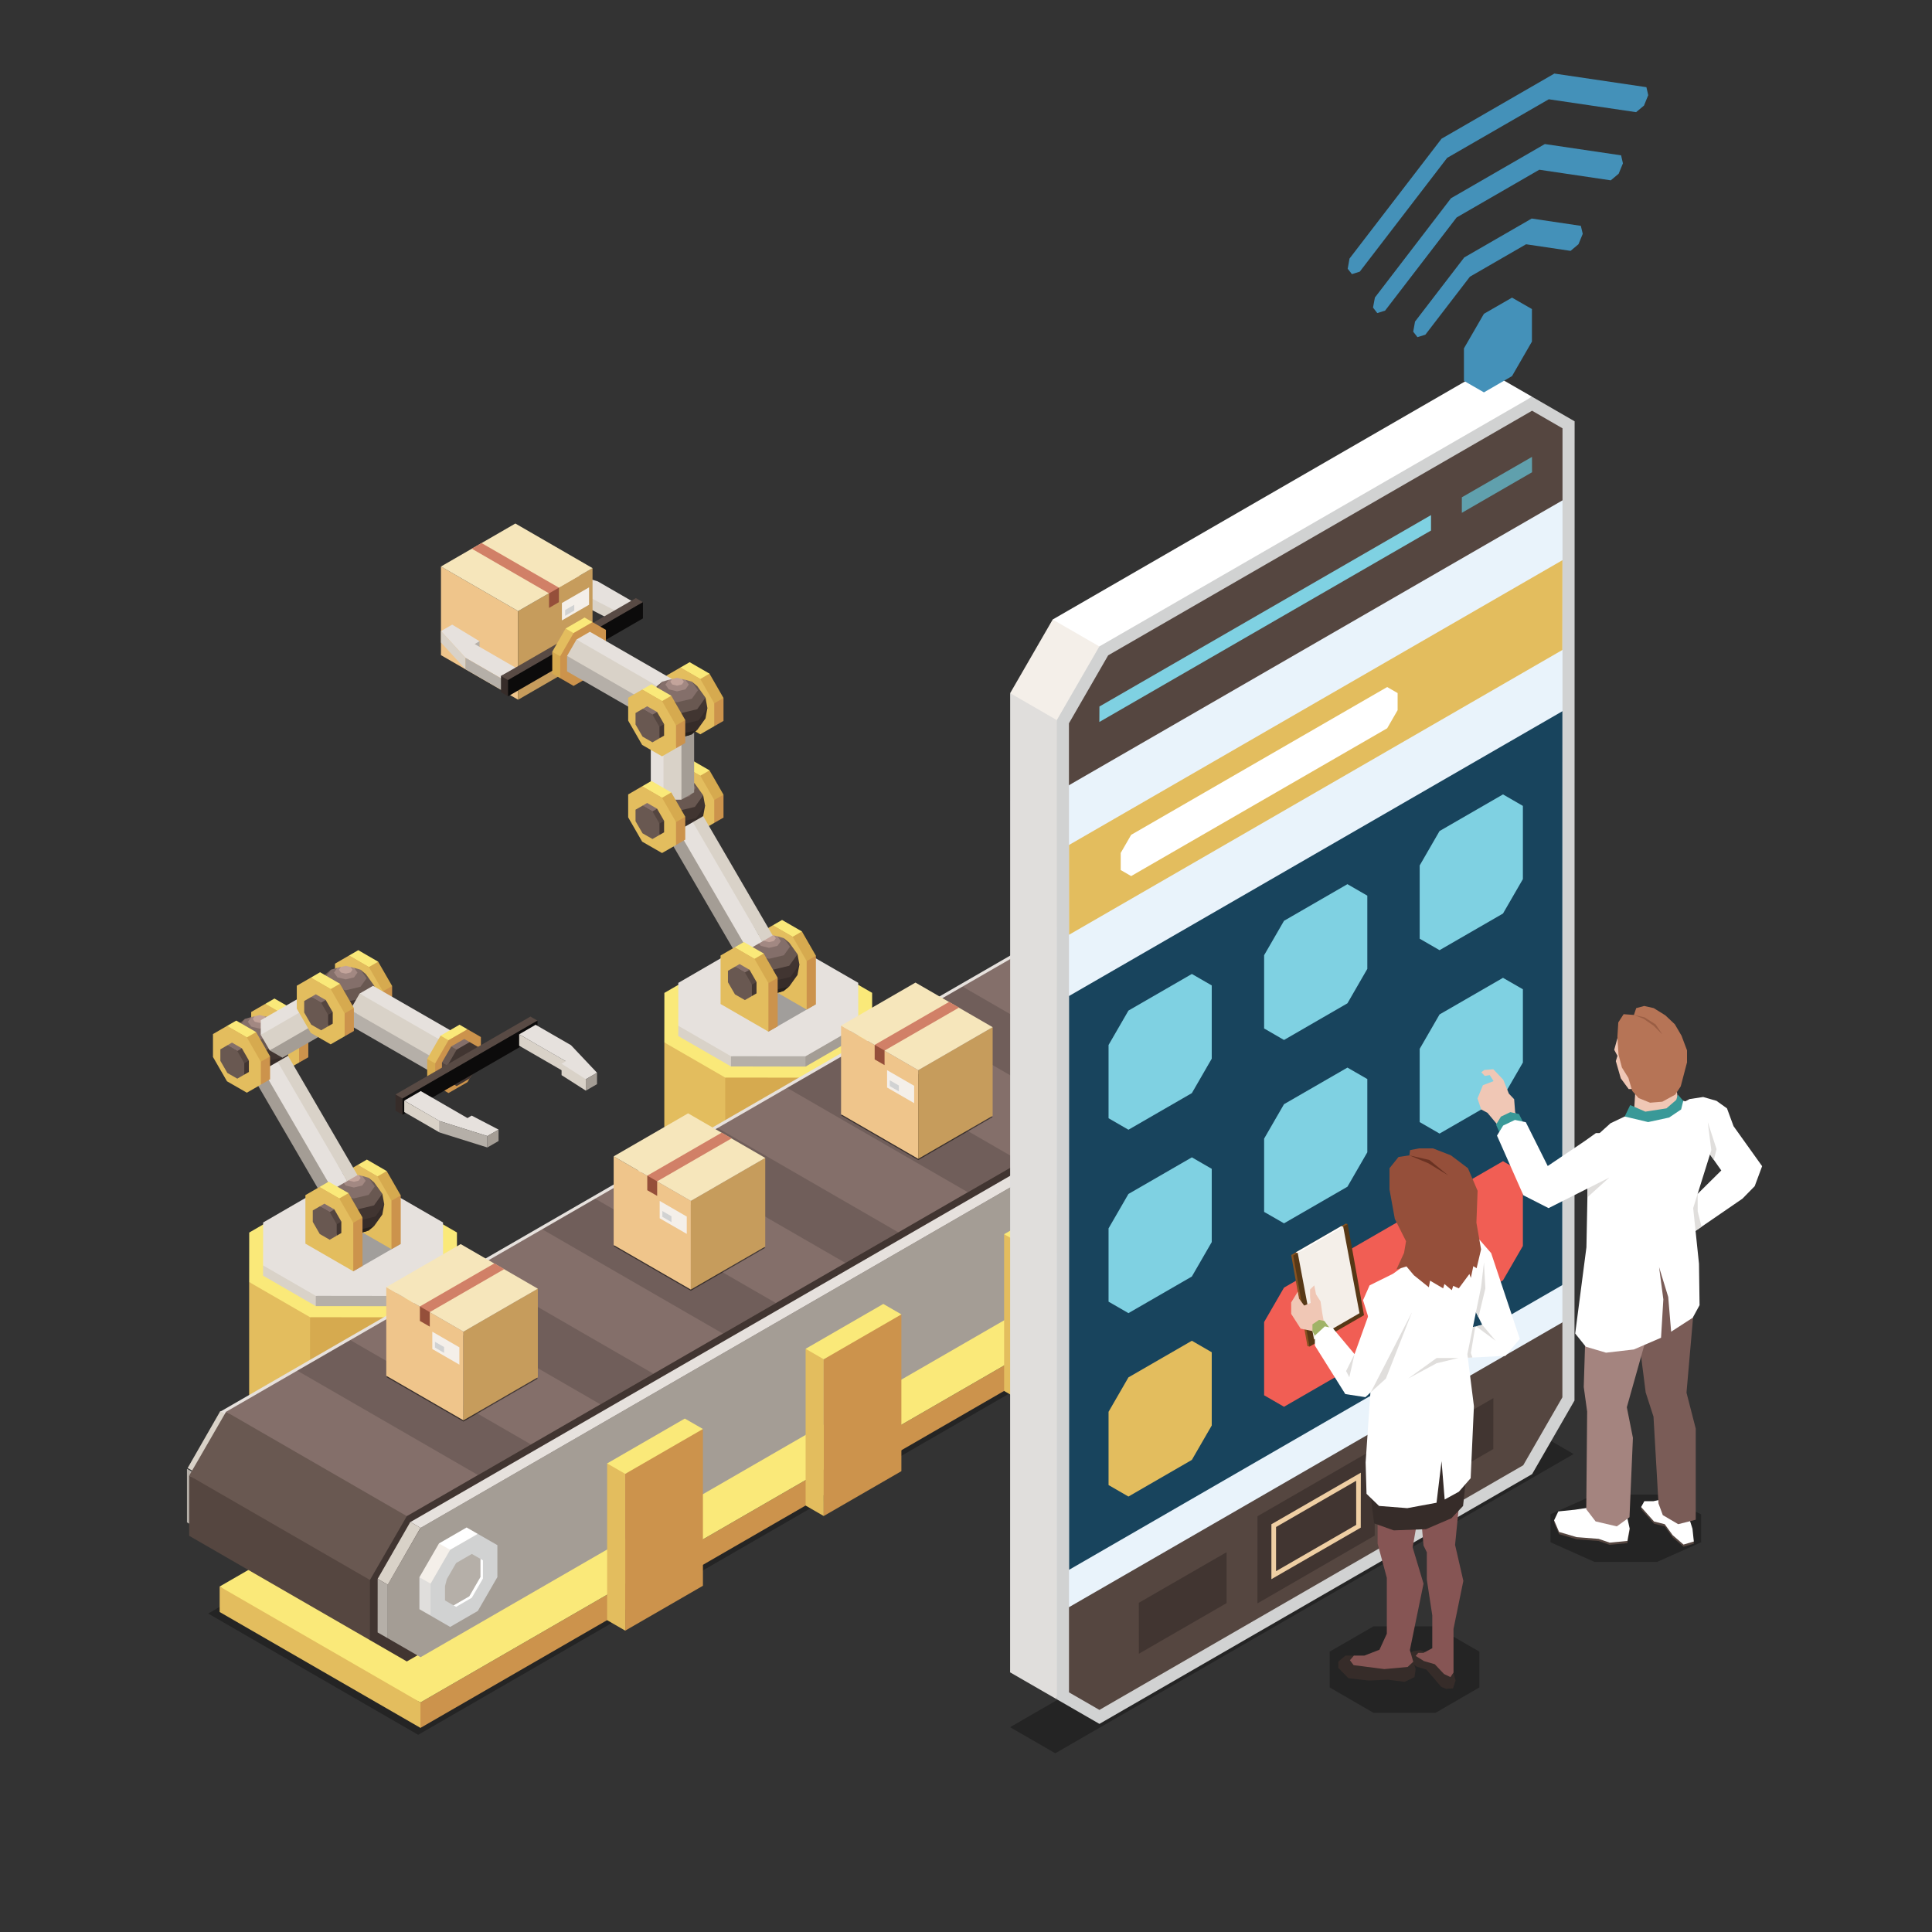 <?xml version="1.0" encoding="utf-8"?>
<!-- Generator: Adobe Illustrator 16.0.0, SVG Export Plug-In . SVG Version: 6.00 Build 0)  -->
<!DOCTYPE svg PUBLIC "-//W3C//DTD SVG 1.1//EN" "http://www.w3.org/Graphics/SVG/1.1/DTD/svg11.dtd">
<svg version="1.1" id="Layer_1" xmlns="http://www.w3.org/2000/svg" xmlns:xlink="http://www.w3.org/1999/xlink" x="0px" y="0px"
	 width="250px" height="250px" viewBox="0 0 250 250" enable-background="new 0 0 250 250" xml:space="preserve">
<rect x="0" y="0" width="250" height="250" fill="#333333" stroke="none"/>
<g>
	<g>
		<g>
			<g>
				<g>
					<polygon fill="#E3BD5E" points="85.963,134.888 85.959,160.098 93.84,164.646 96.622,137.771 					"/>
					<polygon fill="#D6AA4F" points="93.843,139.438 93.84,164.646 104.982,164.662 112.862,134.898 					"/>
					<polygon fill="#CC934C" points="104.972,139.449 104.982,164.662 112.865,160.115 112.862,134.898 					"/>
					<polygon fill="#FAE979" points="112.853,128.473 112.862,134.898 104.972,139.449 93.843,139.438 85.963,134.888 
						85.97,128.482 93.843,123.916 104.972,123.921 					"/>
				</g>
				<g>
					<polygon fill="#D9D2C8" points="87.769,132.732 87.763,134.061 94.587,137.998 96.993,135.228 					"/>
					<polygon fill="#B5AFA8" points="94.589,136.674 94.587,137.998 104.234,138.016 111.061,132.74 					"/>
					<polygon fill="#A49D95" points="104.227,136.682 104.234,138.016 111.063,134.074 111.061,132.74 					"/>
					<polygon fill="#E6E1DD" points="111.051,127.174 111.061,132.74 104.227,136.682 94.589,136.674 87.769,132.732 
						87.773,127.185 94.589,123.232 104.227,123.238 					"/>
				</g>
			</g>
			<g>
				<polygon opacity="0.3" fill="#010101" points="99.434,133.492 94.938,128.711 98.271,126.786 105.578,129.949 				"/>
				<g>
					<polygon fill="#CC934C" points="104.382,130.639 105.578,129.949 105.578,123.674 103.459,123.849 					"/>
					<polygon fill="#D6AA4F" points="104.382,124.363 105.578,123.674 103.767,120.526 100.001,119.732 					"/>
					<polygon fill="#FAE979" points="102.572,121.218 103.767,120.526 101.199,119.042 100.001,119.732 					"/>
					<polygon fill="#E3BD5E" points="98.188,120.784 100.001,119.732 102.572,121.218 104.382,124.363 104.382,130.639 
						98.188,127.066 					"/>
				</g>
				<g>
					<polygon fill="#CC934C" points="92.424,106.484 93.621,105.795 93.621,102.833 91.5,103.007 					"/>
					<polygon fill="#D6AA4F" points="92.424,103.521 93.621,102.833 91.808,99.682 88.042,98.894 					"/>
					<polygon fill="#FAE979" points="90.616,100.378 91.808,99.682 89.239,98.197 88.042,98.894 					"/>
					<polygon fill="#E3BD5E" points="86.228,99.942 88.042,98.894 90.616,100.378 92.424,103.521 92.424,106.484 90.616,107.53 
						88.042,106.052 86.228,102.91 					"/>
				</g>
				<g>
					<polygon fill="#11100F" points="88.434,107.714 87.315,107.879 86.189,107.714 85.402,107.671 86.242,107.907 87.315,108.167 
						88.426,107.907 89.224,107.671 					"/>
					<polygon fill="#26201D" points="88.876,107.034 85.755,107.034 84.72,107.101 85.402,107.671 87.315,108.128 89.224,107.671 
						89.918,107.098 					"/>
					<polygon fill="#362C29" points="90.258,104.516 88.912,105.949 85.714,105.949 84.368,104.516 83.389,104.253 83.633,105.597 
						84.72,107.101 87.315,107.714 89.918,107.098 90.993,105.597 91.239,104.253 					"/>
					<polygon fill="#413531" points="90.993,102.91 90.197,103.151 88.532,104.313 86.097,104.313 84.428,103.151 83.633,102.91 
						83.389,104.253 84.546,105.852 87.315,106.515 90.091,105.849 91.239,104.253 					"/>
					<polygon fill="#695851" points="89.918,101.406 89.226,100.841 89.304,101.263 89.265,102.134 88.269,103.11 86.363,103.11 
						85.361,102.134 85.322,101.263 85.402,100.841 84.714,101.406 83.633,102.91 84.72,104.41 87.315,105.032 89.918,104.41 
						90.993,102.91 					"/>
					<polygon fill="#846F6A" points="89.226,100.841 88.39,100.594 88.488,100.897 88.424,101.339 87.685,101.707 86.941,101.707 
						86.204,101.339 86.139,100.897 86.238,100.594 85.402,100.841 84.608,101.941 85.402,103.048 87.315,103.508 89.228,103.046 
						90.018,101.941 					"/>
					<polygon fill="#A28882" points="88.39,100.594 87.935,100.489 88.019,100.746 87.885,100.972 87.613,101.083 87.02,101.083 
						86.743,100.972 86.611,100.746 86.692,100.489 86.238,100.594 85.8,101.214 86.242,101.836 87.315,102.093 88.392,101.836 
						88.836,101.214 					"/>
					<polygon fill="#C3A49B" points="87.935,101.203 88.192,100.846 87.935,100.489 87.315,100.338 86.692,100.489 86.438,100.846 
						86.694,101.203 87.315,101.35 					"/>
				</g>
				<g>
					<polygon fill="#A49D95" points="89.819,94.689 89.822,102.527 88.18,103.48 87.599,95.293 					"/>
					<polygon fill="#D9D2C8" points="88.177,95.638 88.18,103.48 85.856,103.483 84.212,94.695 					"/>
					<polygon fill="#E6E1DD" points="85.856,95.64 85.856,103.483 84.212,102.537 84.212,94.695 					"/>
					<polygon fill="#B5AFA8" points="84.209,92.724 84.212,94.695 85.856,95.64 88.178,95.638 89.819,94.689 89.819,92.719 
						88.176,91.77 85.85,91.773 					"/>
				</g>
				<g>
					<polygon fill="#11100F" points="100.64,128.279 99.521,128.441 98.394,128.279 97.605,128.23 98.447,128.473 99.521,128.724 
						100.632,128.473 101.427,128.23 					"/>
					<polygon fill="#26201D" points="101.079,127.594 97.957,127.594 96.924,127.656 97.605,128.23 99.521,128.688 101.427,128.23 
						102.125,127.656 					"/>
					<polygon fill="#362C29" points="102.465,125.077 101.115,126.512 97.917,126.512 96.574,125.077 95.594,124.813 
						95.838,126.156 96.924,127.656 99.521,128.279 102.125,127.656 103.199,126.156 103.443,124.813 					"/>
					<polygon fill="#413531" points="103.199,123.471 102.401,123.713 100.735,124.875 98.304,124.875 96.633,123.713 
						95.838,123.471 95.594,124.813 96.751,126.414 99.521,127.079 102.295,126.41 103.443,124.813 					"/>
					<polygon fill="#695851" points="102.121,121.966 101.432,121.4 101.511,121.827 101.472,122.693 100.474,123.674 
						98.567,123.674 97.565,122.693 97.524,121.827 97.605,121.4 96.918,121.966 95.838,123.471 96.924,124.969 99.521,125.594 
						102.125,124.969 103.199,123.471 					"/>
					<polygon fill="#846F6A" points="101.432,121.4 100.594,121.153 100.692,121.457 100.628,121.904 99.889,122.267 
						99.148,122.267 98.409,121.904 98.343,121.457 98.444,121.153 97.605,121.4 96.813,122.505 97.605,123.61 99.521,124.067 
						101.435,123.61 102.221,122.505 					"/>
					<polygon fill="#A28882" points="100.594,121.153 100.138,121.048 100.223,121.308 100.088,121.531 99.816,121.645 
						99.224,121.645 98.949,121.531 98.815,121.308 98.898,121.048 98.444,121.153 98.005,121.778 98.447,122.395 99.521,122.654 
						100.596,122.395 101.041,121.775 					"/>
					<polygon fill="#C3A49B" points="100.138,121.765 100.397,121.405 100.138,121.048 99.521,120.899 98.898,121.048 
						98.641,121.405 98.901,121.765 99.521,121.909 					"/>
				</g>
				<g>
					<polygon fill="#E6E1DD" points="96.744,122.921 87.69,109.079 87.757,107.481 89.653,106.384 90.763,107.373 98.641,121.827 
											"/>
					<polygon fill="#D9D2C8" points="98.641,121.827 89.648,106.384 90.996,105.613 99.983,121.048 					"/>
					<polygon fill="#A49D95" points="95.4,123.7 86.41,108.259 87.757,107.481 96.744,122.921 					"/>
				</g>
				<g>
					<g>
						<polygon fill="#CC934C" points="87.477,109.344 88.672,108.65 88.672,105.685 86.553,105.865 						"/>
						<polygon fill="#D6AA4F" points="87.477,106.376 88.672,105.685 86.863,102.54 83.094,101.748 						"/>
						<polygon fill="#FAE979" points="85.667,103.233 86.863,102.54 84.293,101.054 83.094,101.748 						"/>
						<polygon fill="#E3BD5E" points="81.286,102.799 83.094,101.748 85.667,103.233 87.477,106.376 87.477,109.344 85.667,110.384 
							83.094,108.907 81.286,105.765 						"/>
					</g>
					<g>
						<polygon fill="#413531" points="85.335,108.046 85.934,107.705 85.934,106.219 84.873,106.309 						"/>
						<polygon fill="#554640" points="85.335,106.566 85.934,106.219 85.027,104.646 83.145,104.253 						"/>
						<polygon fill="#846F6A" points="84.428,104.996 85.027,104.646 83.743,103.904 83.145,104.253 						"/>
						<polygon fill="#695851" points="82.237,104.775 83.145,104.253 84.428,104.996 85.335,106.566 85.335,108.046 84.428,108.568 
							83.145,107.831 82.237,106.261 						"/>
					</g>
				</g>
				<g>
					<polygon fill="#CC934C" points="92.424,93.973 93.621,93.284 93.621,90.319 91.5,90.496 					"/>
					<polygon fill="#D6AA4F" points="92.424,91.007 93.621,90.319 91.808,87.168 88.042,86.377 					"/>
					<polygon fill="#FAE979" points="90.616,87.862 91.808,87.168 89.239,85.686 88.042,86.377 					"/>
					<polygon fill="#E3BD5E" points="86.228,87.428 88.042,86.377 90.616,87.862 92.424,91.007 92.424,93.973 90.616,95.019 
						88.042,93.536 86.228,90.393 					"/>
				</g>
				<g>
					<g>
						<polygon fill="#D9D2C8" points="79.995,80.695 73.625,77.396 73.122,75.428 80.478,78.396 						"/>
						<polygon fill="#A49D95" points="73.625,77.396 73.063,77.723 73.063,76.243 73.625,75.921 						"/>
						<polygon fill="#D9D2C8" points="73.063,77.723 69.925,75.716 69.925,74.236 72.522,75.349 73.063,76.243 						"/>
						<polygon fill="#E6E1DD" points="69.925,74.236 73.063,76.243 73.625,75.921 79.995,79.216 82.131,77.993 77.353,75.232 
							71.372,73.401 						"/>
						<polygon fill="#A49D95" points="82.131,79.467 79.995,80.695 79.995,79.216 82.131,77.993 						"/>
					</g>
					<g>
						<polygon fill="#EFC58B" points="67.046,79.072 57.061,73.306 57.061,84.776 67.046,90.545 						"/>
						<polygon fill="#C69C5C" points="76.674,84.977 67.046,90.545 67.046,79.072 76.674,73.508 						"/>
						<g>
							<polygon fill="#F4EFE9" points="72.71,80.282 76.225,78.254 76.225,76.001 72.71,78.031 							"/>
							<polygon fill="#D1D2D2" points="73.126,79.694 74.309,79.007 74.309,78.254 73.126,78.938 							"/>
						</g>
						<polygon fill="#F6E6BB" points="66.688,67.743 76.674,73.514 67.046,79.072 57.061,73.306 						"/>
						<g>
							<polygon fill="#D18067" points="71.047,76.782 71.529,76.89 72.323,76.042 62.309,70.271 61.045,71.001 							"/>
							<polygon fill="#954F3A" points="71.047,78.663 72.323,77.923 72.323,76.042 71.047,76.782 							"/>
						</g>
					</g>
					<g>
						<rect x="60.738" y="82.977" fill="#B5AFA8" width="1.313" height="1.149"/>
						<polygon fill="#E6E1DD" points="62.051,82.977 58.515,80.827 57.061,81.662 60.23,85.115 64.998,87.867 67.134,86.637 
							61.425,83.337 						"/>
						<polygon fill="#D9D2C8" points="60.23,86.593 57.061,83.14 57.061,81.662 60.23,85.115 						"/>
						<polygon fill="#B5AFA8" points="64.998,89.345 60.23,86.593 60.23,85.115 64.998,87.867 						"/>
						<polygon fill="#A49D95" points="67.134,88.111 64.998,89.345 64.998,87.867 67.134,86.637 						"/>
					</g>
					<g>
						<polygon fill="#362C29" points="65.738,90.103 64.825,89.576 64.825,87.474 83.195,77.923 						"/>
						<path fill="#584A44" d="M65.738,88.004l-0.914-0.53l17.458-10.078l0.913,0.526L65.738,88.004z"/>
						<polygon fill="#0C0B0B" points="83.195,80.022 65.738,90.103 65.738,88.004 83.195,77.923 						"/>
					</g>
				</g>
				<g>
					<polygon fill="#D6AA4F" points="72.49,87.757 71.462,87.168 71.462,84.334 73.37,84.437 					"/>
					<polygon fill="#E3BD5E" points="72.49,84.925 71.462,84.334 73.191,81.328 76.674,80.505 					"/>
					<polygon fill="#FAE979" points="74.219,81.924 73.191,81.328 75.644,79.907 76.674,80.505 					"/>
					<polygon fill="#CC934C" points="78.406,81.508 76.674,80.505 74.219,81.924 72.49,84.925 72.49,87.757 74.219,88.756 
						76.674,87.34 78.406,84.339 					"/>
				</g>
				<g>
					<polygon fill="#B5AFA8" points="84.083,93.042 73.376,86.878 73.376,84.879 84.704,90.696 					"/>
					<polygon fill="#D9D2C8" points="84.083,91.041 73.376,84.879 74.598,82.754 87.039,87.918 					"/>
					<polygon fill="#E6E1DD" points="85.304,88.921 74.598,82.754 76.331,81.751 87.039,87.918 					"/>
					<polygon fill="#A49D95" points="88.261,88.625 87.039,87.918 85.304,88.921 84.083,91.041 84.083,93.042 85.304,93.744 
						87.039,92.747 88.261,90.629 					"/>
				</g>
				<g>
					<polygon fill="#11100F" points="88.734,95.083 87.614,95.247 86.488,95.083 85.701,95.036 86.542,95.276 87.614,95.532 
						88.726,95.276 89.523,95.036 					"/>
					<polygon fill="#26201D" points="89.172,94.399 86.053,94.399 85.019,94.466 85.701,95.036 87.614,95.494 89.523,95.036 
						90.217,94.461 					"/>
					<polygon fill="#362C29" points="90.556,91.889 89.208,93.32 86.012,93.32 84.667,91.889 83.688,91.619 83.932,92.963 
						85.019,94.466 87.614,95.083 90.217,94.461 91.292,92.963 91.538,91.619 					"/>
					<polygon fill="#413531" points="91.292,90.275 90.498,90.522 88.83,91.683 86.397,91.683 84.729,90.522 83.932,90.275 
						83.688,91.619 84.846,93.222 87.614,93.88 90.391,93.22 91.538,91.619 					"/>
					<polygon fill="#695851" points="90.217,88.772 89.526,88.207 89.604,88.628 89.564,89.499 88.567,90.476 86.662,90.476 
						85.662,89.499 85.618,88.628 85.701,88.207 85.014,88.772 83.932,90.275 85.019,91.773 87.614,92.397 90.217,91.773 
						91.292,90.275 					"/>
					<polygon fill="#846F6A" points="89.526,88.207 88.691,87.965 88.787,88.263 88.723,88.708 87.984,89.072 87.243,89.072 
						86.504,88.708 86.44,88.263 86.536,87.965 85.701,88.207 84.908,89.312 85.701,90.419 87.614,90.871 89.527,90.419 
						90.317,89.312 					"/>
					<polygon fill="#A28882" points="88.691,87.965 88.233,87.857 88.318,88.111 88.181,88.335 87.911,88.453 87.319,88.453 
						87.042,88.335 86.908,88.111 86.992,87.857 86.536,87.965 86.1,88.587 86.542,89.204 87.614,89.46 88.691,89.204 
						89.134,88.582 					"/>
					<polygon fill="#C3A49B" points="88.233,88.571 88.491,88.209 88.233,87.857 87.614,87.706 86.992,87.857 86.734,88.209 
						86.994,88.571 87.614,88.72 					"/>
				</g>
				<g>
					<g>
						<polygon fill="#CC934C" points="87.477,96.828 88.672,96.139 88.672,93.174 86.553,93.348 						"/>
						<polygon fill="#D6AA4F" points="87.477,93.865 88.672,93.174 86.863,90.026 83.094,89.232 						"/>
						<polygon fill="#FAE979" points="85.667,90.717 86.863,90.026 84.293,88.541 83.094,89.232 						"/>
						<polygon fill="#E3BD5E" points="81.286,90.286 83.094,89.232 85.667,90.717 87.477,93.865 87.477,96.828 85.667,97.871 
							83.094,96.391 81.286,93.25 						"/>
					</g>
					<g>
						<polygon fill="#413531" points="85.335,95.532 85.934,95.191 85.934,93.706 84.873,93.795 						"/>
						<polygon fill="#554640" points="85.335,94.05 85.934,93.706 85.027,92.133 83.145,91.737 						"/>
						<polygon fill="#846F6A" points="84.428,92.477 85.027,92.133 83.743,91.393 83.145,91.737 						"/>
						<polygon fill="#695851" points="82.237,92.264 83.145,91.737 84.428,92.477 85.335,94.05 85.335,95.532 84.428,96.059 
							83.145,95.316 82.237,93.744 						"/>
					</g>
				</g>
				<g>
					<g>
						<polygon fill="#CC934C" points="99.434,133.492 100.63,132.807 100.63,126.531 98.513,126.707 						"/>
						<polygon fill="#D6AA4F" points="99.434,127.218 100.63,126.531 98.821,123.381 95.056,122.59 						"/>
						<polygon fill="#FAE979" points="97.626,124.075 98.821,123.381 96.252,121.898 95.056,122.59 						"/>
						<polygon fill="#E3BD5E" points="93.242,123.641 95.056,122.59 97.626,124.075 99.434,127.218 99.434,133.492 93.242,129.918 
													"/>
					</g>
					<g>
						<polygon fill="#413531" points="97.294,128.891 97.893,128.543 97.893,127.066 96.832,127.148 						"/>
						<polygon fill="#554640" points="97.294,127.408 97.893,127.066 96.987,125.489 95.103,125.095 						"/>
						<polygon fill="#846F6A" points="96.389,125.835 96.987,125.489 95.702,124.746 95.103,125.095 						"/>
						<polygon fill="#695851" points="94.197,125.62 95.103,125.095 96.389,125.835 97.294,127.408 97.294,128.891 96.389,129.41 
							95.103,128.672 94.197,127.102 						"/>
					</g>
				</g>
			</g>
		</g>
		<g>
			<g>
				<g>
					<polygon fill="#E3BD5E" points="32.241,165.897 32.238,191.107 40.116,195.656 42.897,168.783 					"/>
					<polygon fill="#D6AA4F" points="40.121,170.445 40.116,195.656 51.259,195.674 59.137,165.908 					"/>
					<polygon fill="#CC934C" points="51.247,170.459 51.259,195.674 59.142,191.129 59.137,165.908 					"/>
					<polygon fill="#FAE979" points="59.128,159.481 59.137,165.908 51.247,170.459 40.121,170.445 32.241,165.897 32.249,159.492 
						40.121,154.923 51.25,154.926 					"/>
				</g>
				<g>
					<polygon fill="#D9D2C8" points="34.042,163.744 34.039,165.067 40.862,169.01 43.272,166.239 					"/>
					<polygon fill="#B5AFA8" points="40.865,167.681 40.862,169.01 50.511,169.021 57.335,163.75 					"/>
					<polygon fill="#A49D95" points="50.503,167.693 50.511,169.021 57.338,165.086 57.335,163.75 					"/>
					<polygon fill="#E6E1DD" points="57.327,158.186 57.335,163.75 50.503,167.693 40.865,167.681 34.042,163.744 34.05,158.191 
						40.866,154.239 50.503,154.244 					"/>
				</g>
			</g>
			<g>
				<polygon opacity="0.3" fill="#010101" points="45.712,164.502 41.211,159.721 44.548,157.793 51.854,160.959 				"/>
				<g>
					<polygon fill="#CC934C" points="50.657,161.645 51.854,160.959 51.854,154.684 49.734,154.858 					"/>
					<polygon fill="#D6AA4F" points="50.657,155.373 51.854,154.684 50.042,151.536 46.279,150.742 					"/>
					<polygon fill="#FAE979" points="48.847,152.228 50.042,151.536 47.475,150.049 46.279,150.742 					"/>
					<polygon fill="#E3BD5E" points="44.463,151.793 46.279,150.742 48.847,152.228 50.657,155.373 50.657,161.645 44.463,158.073 
											"/>
				</g>
				<g>
					<polygon fill="#CC934C" points="38.701,137.496 39.895,136.811 39.895,133.842 37.776,134.018 					"/>
					<polygon fill="#D6AA4F" points="38.701,134.528 39.895,133.842 38.084,130.694 34.32,129.902 					"/>
					<polygon fill="#FAE979" points="36.887,131.386 38.084,130.694 35.515,129.209 34.32,129.902 					"/>
					<polygon fill="#E3BD5E" points="32.504,130.951 34.32,129.902 36.887,131.386 38.701,134.528 38.701,137.496 36.887,138.537 
						34.32,137.057 32.504,133.917 					"/>
				</g>
				<g>
					<polygon fill="#11100F" points="34.709,138.727 33.591,138.892 32.467,138.727 31.677,138.681 32.52,138.92 33.591,139.176 
						34.704,138.92 35.5,138.681 					"/>
					<polygon fill="#26201D" points="35.151,138.043 32.028,138.043 30.994,138.105 31.677,138.681 33.591,139.135 35.5,138.681 
						36.195,138.105 					"/>
					<polygon fill="#362C29" points="36.535,135.525 35.188,136.962 31.991,136.962 30.644,135.525 29.665,135.258 29.907,136.604 
						30.994,138.105 33.591,138.727 36.195,138.105 37.269,136.604 37.517,135.258 					"/>
					<polygon fill="#413531" points="37.269,133.917 36.473,134.158 34.807,135.324 32.375,135.324 30.706,134.158 29.907,133.917 
						29.665,135.258 30.824,136.861 33.591,137.524 36.364,136.861 37.517,135.258 					"/>
					<polygon fill="#695851" points="36.195,132.413 35.502,131.848 35.581,132.275 35.542,133.141 34.543,134.122 32.64,134.122 
						31.64,133.141 31.594,132.275 31.677,131.848 30.99,132.413 29.907,133.917 30.994,135.417 33.591,136.042 36.195,135.417 
						37.269,133.917 					"/>
					<polygon fill="#846F6A" points="35.502,131.848 34.668,131.606 34.763,131.907 34.7,132.352 33.96,132.717 33.22,132.717 
						32.479,132.352 32.416,131.907 32.516,131.606 31.677,131.848 30.884,132.953 31.677,134.061 33.591,134.518 35.503,134.059 
						36.294,132.953 					"/>
					<polygon fill="#A28882" points="34.668,131.606 34.208,131.494 34.294,131.753 34.161,131.982 33.89,132.092 33.293,132.092 
						33.021,131.982 32.885,131.753 32.97,131.494 32.516,131.606 32.075,132.223 32.52,132.846 33.591,133.104 34.668,132.846 
						35.111,132.223 					"/>
					<polygon fill="#C3A49B" points="34.208,132.213 34.469,131.855 34.208,131.494 33.591,131.347 32.97,131.494 32.71,131.855 
						32.972,132.213 33.591,132.359 					"/>
				</g>
				<g>
					<polygon fill="#11100F" points="46.915,159.286 45.795,159.45 44.67,159.286 43.882,159.24 44.725,159.481 45.795,159.732 
						46.908,159.481 47.705,159.24 					"/>
					<polygon fill="#26201D" points="47.357,158.603 44.232,158.603 43.199,158.664 43.882,159.24 45.795,159.691 47.705,159.24 
						48.398,158.664 					"/>
					<polygon fill="#362C29" points="48.742,156.087 47.393,157.523 44.194,157.523 42.847,156.087 41.872,155.82 42.114,157.161 
						43.199,158.664 45.795,159.286 48.398,158.664 49.474,157.161 49.718,155.82 					"/>
					<polygon fill="#413531" points="49.474,154.476 48.678,154.723 47.011,155.884 44.58,155.884 42.912,154.723 42.114,154.476 
						41.872,155.82 43.027,157.424 45.795,158.084 48.572,157.424 49.718,155.82 					"/>
					<polygon fill="#695851" points="48.397,152.976 47.708,152.41 47.784,152.832 47.748,153.705 46.749,154.684 44.844,154.684 
						43.843,153.705 43.8,152.832 43.882,152.41 43.194,152.976 42.114,154.476 43.199,155.977 45.795,156.601 48.398,155.977 
						49.474,154.476 					"/>
					<polygon fill="#846F6A" points="47.708,152.41 46.873,152.163 46.968,152.467 46.906,152.911 46.164,153.275 45.424,153.275 
						44.687,152.911 44.622,152.467 44.719,152.163 43.882,152.41 43.088,153.516 43.882,154.62 45.795,155.077 47.71,154.617 
						48.498,153.516 					"/>
					<polygon fill="#A28882" points="46.873,152.163 46.414,152.058 46.501,152.317 46.362,152.541 46.093,152.654 45.498,152.654 
						45.225,152.541 45.089,152.317 45.174,152.058 44.719,152.163 44.28,152.785 44.725,153.409 45.795,153.661 46.874,153.409 
						47.315,152.785 					"/>
					<polygon fill="#C3A49B" points="46.414,152.777 46.672,152.415 46.414,152.058 45.795,151.908 45.174,152.058 44.914,152.415 
						45.175,152.777 45.795,152.922 					"/>
				</g>
				<g>
					<polygon fill="#E6E1DD" points="43.021,153.932 33.967,140.089 34.034,138.49 35.927,137.394 37.042,138.381 44.917,152.836 
											"/>
					<polygon fill="#D9D2C8" points="44.917,152.836 35.925,137.394 37.271,136.62 46.26,152.061 					"/>
					<polygon fill="#A49D95" points="41.678,154.707 32.687,139.27 34.034,138.49 43.021,153.932 					"/>
				</g>
				<g>
					<polygon fill="#A49D95" points="41.97,133.739 36.546,136.869 34.905,135.924 40.338,132.118 					"/>
					<polygon fill="#D9D2C8" points="40.327,132.791 34.905,135.924 33.74,133.912 39.164,128.886 					"/>
					<polygon fill="#E6E1DD" points="39.164,130.781 33.74,133.912 33.739,132.016 39.164,128.886 					"/>
					<polygon fill="#B5AFA8" points="40.87,127.901 39.164,128.886 39.164,130.781 40.327,132.794 41.97,133.739 43.674,132.756 
						43.674,130.856 42.512,128.848 					"/>
				</g>
				<g>
					<g>
						<polygon fill="#CC934C" points="33.752,140.352 34.949,139.662 34.949,136.695 32.827,136.872 						"/>
						<polygon fill="#D6AA4F" points="33.752,137.386 34.949,136.695 33.139,133.549 29.371,132.756 						"/>
						<polygon fill="#FAE979" points="31.943,134.242 33.139,133.549 30.57,132.064 29.371,132.756 						"/>
						<polygon fill="#E3BD5E" points="27.558,133.809 29.371,132.756 31.943,134.242 33.752,137.386 33.752,140.352 31.943,141.395 
							29.371,139.916 27.558,136.773 						"/>
					</g>
					<g>
						<polygon fill="#413531" points="31.609,139.057 32.207,138.715 32.207,137.229 31.15,137.316 						"/>
						<polygon fill="#554640" points="31.609,137.578 32.207,137.229 31.303,135.654 29.42,135.258 						"/>
						<polygon fill="#846F6A" points="30.706,136.004 31.303,135.654 30.019,134.914 29.42,135.258 						"/>
						<polygon fill="#695851" points="28.514,135.785 29.42,135.258 30.706,136.004 31.609,137.578 31.609,139.057 30.706,139.578 
							29.42,138.84 28.514,137.27 						"/>
					</g>
				</g>
				<g>
					<polygon fill="#CC934C" points="49.546,131.242 50.742,130.553 50.742,127.588 48.622,127.76 					"/>
					<polygon fill="#D6AA4F" points="49.546,128.273 50.742,127.588 48.931,124.44 45.163,123.646 					"/>
					<polygon fill="#FAE979" points="47.734,125.134 48.931,124.44 46.36,122.952 45.163,123.646 					"/>
					<polygon fill="#E3BD5E" points="43.35,124.697 45.163,123.646 47.734,125.134 49.546,128.273 49.546,131.242 47.734,132.279 
						45.163,130.803 43.35,127.66 					"/>
				</g>
				<g>
					<polygon fill="#11100F" points="45.856,132.354 44.737,132.516 43.611,132.354 42.823,132.306 43.664,132.542 44.737,132.804 
						45.85,132.542 46.645,132.306 					"/>
					<polygon fill="#26201D" points="46.295,131.666 43.173,131.666 42.142,131.732 42.823,132.306 44.737,132.764 46.645,132.306 
						47.337,131.73 					"/>
					<polygon fill="#362C29" points="47.679,129.15 46.334,130.586 43.136,130.586 41.79,129.15 40.81,128.886 41.055,130.232 
						42.142,131.732 44.737,132.354 47.337,131.73 48.414,130.232 48.66,128.886 					"/>
					<polygon fill="#413531" points="48.414,127.544 47.619,127.785 45.954,128.947 43.52,128.947 41.849,127.785 41.055,127.544 
						40.81,128.886 41.967,130.486 44.737,131.149 47.512,130.483 48.66,128.886 					"/>
					<polygon fill="#695851" points="47.337,126.041 46.647,125.476 46.727,125.899 46.688,126.768 45.688,127.744 43.786,127.744 
						42.782,126.768 42.742,125.899 42.823,125.476 42.135,126.041 41.055,127.544 42.142,129.043 44.737,129.67 47.337,129.043 
						48.414,127.544 					"/>
					<polygon fill="#846F6A" points="46.647,125.476 45.811,125.231 45.909,125.53 45.844,125.977 45.104,126.342 44.364,126.342 
						43.626,125.977 43.562,125.53 43.659,125.231 42.823,125.476 42.027,126.578 42.823,127.686 44.737,128.141 46.65,127.686 
						47.44,126.578 					"/>
					<polygon fill="#A28882" points="45.811,125.231 45.356,125.121 45.439,125.378 45.306,125.607 45.032,125.717 44.439,125.717 
						44.164,125.607 44.03,125.378 44.112,125.121 43.659,125.231 43.221,125.848 43.664,126.473 44.737,126.73 45.813,126.473 
						46.256,125.848 					"/>
					<polygon fill="#C3A49B" points="45.356,125.841 45.612,125.481 45.356,125.121 44.737,124.975 44.112,125.121 43.856,125.481 
						44.116,125.841 44.737,125.987 					"/>
				</g>
				<g>
					<polygon fill="#B5AFA8" points="56.02,138.85 45.313,132.686 45.313,130.687 56.642,136.507 					"/>
					<polygon fill="#D9D2C8" points="56.02,136.849 45.313,130.687 46.535,128.563 58.975,133.727 					"/>
					<polygon fill="#E6E1DD" points="57.243,134.731 46.535,128.563 48.271,127.563 58.975,133.727 					"/>
					<polygon fill="#A49D95" points="60.2,134.438 58.975,133.727 57.243,134.731 56.02,136.849 56.02,138.85 57.243,139.552 
						58.975,138.557 60.2,136.438 					"/>
				</g>
				<g>
					<g>
						<polygon fill="#D6AA4F" points="56.311,140.441 55.279,139.85 55.279,137.018 57.191,137.121 						"/>
						<polygon fill="#E3BD5E" points="56.311,137.609 55.279,137.018 57.009,134.012 60.494,133.189 						"/>
						<polygon fill="#FAE979" points="58.036,134.607 57.009,134.012 59.462,132.596 60.494,133.189 						"/>
						<polygon fill="#CC934C" points="62.226,134.191 60.494,133.189 58.036,134.607 56.311,137.609 56.311,140.441 58.036,141.44 
							60.494,140.027 62.226,137.023 						"/>
					</g>
					<g>
						<polygon fill="#554640" points="57.898,139.848 57.188,139.443 57.188,137.488 58.507,137.561 						"/>
						<polygon fill="#695851" points="57.898,137.896 57.188,137.488 58.38,135.417 60.783,134.85 						"/>
						<polygon fill="#846F6A" points="59.089,135.826 58.38,135.417 60.075,134.443 60.783,134.85 						"/>
						<polygon fill="#413531" points="61.978,135.543 60.783,134.85 59.089,135.826 57.898,137.896 57.898,139.848 59.089,140.539 
							60.783,139.559 61.978,137.494 						"/>
					</g>
				</g>
				<g>
					<g>
						<polygon fill="#362C29" points="52.091,144.246 51.178,143.72 51.178,141.62 69.549,132.072 						"/>
						<path fill="#584A44" d="M52.091,142.152l-0.914-0.532l17.457-10.075l0.915,0.527L52.091,142.152z"/>
						<polygon fill="#0C0B0B" points="69.549,134.171 52.091,144.246 52.091,142.152 69.549,132.072 						"/>
					</g>
					<g>
						<polygon fill="#D9D2C8" points="73.221,138.805 67.179,135.314 67.179,133.84 73.221,137.326 						"/>
						<polygon fill="#D9D2C8" points="75.805,141.129 72.668,139.123 72.668,137.645 75.264,138.756 75.805,139.652 						"/>
						<polygon fill="#E6E1DD" points="67.179,133.84 73.221,137.326 72.668,137.645 75.805,139.652 77.255,138.814 73.888,135.248 
							69.311,132.606 						"/>
						<polygon fill="#A49D95" points="77.255,140.289 75.805,141.129 75.805,139.652 77.255,138.814 						"/>
					</g>
					<g>
						<polygon fill="#E6E1DD" points="60.489,144.678 54.445,141.186 52.308,142.422 56.884,145.061 63.064,147.006 64.514,146.171 
							61.039,144.359 						"/>
						<polygon fill="#D9D2C8" points="56.884,146.543 52.308,143.896 52.308,142.422 56.884,145.061 						"/>
						<polygon fill="#B5AFA8" points="63.064,148.483 56.884,146.543 56.884,145.061 63.064,147.006 						"/>
						<polygon fill="#A49D95" points="64.514,147.646 63.064,148.483 63.064,147.006 64.514,146.171 						"/>
					</g>
				</g>
				<g>
					<g>
						<polygon fill="#CC934C" points="44.597,134.097 45.793,133.41 45.793,130.439 43.674,130.617 						"/>
						<polygon fill="#D6AA4F" points="44.597,131.131 45.793,130.439 43.984,127.295 40.219,126.504 						"/>
						<polygon fill="#FAE979" points="42.788,127.986 43.984,127.295 41.416,125.807 40.219,126.504 						"/>
						<polygon fill="#E3BD5E" points="38.404,127.552 40.219,126.504 42.788,127.986 44.597,131.131 44.597,134.097 42.788,135.137 
							40.219,133.66 38.404,130.518 						"/>
					</g>
					<g>
						<polygon fill="#413531" points="42.458,132.804 43.055,132.457 43.055,130.977 41.994,131.063 						"/>
						<polygon fill="#554640" points="42.458,131.318 43.055,130.977 42.149,129.402 40.266,129.009 						"/>
						<polygon fill="#846F6A" points="41.552,129.746 42.149,129.402 40.865,128.66 40.266,129.009 						"/>
						<polygon fill="#695851" points="39.362,129.53 40.266,129.009 41.552,129.746 42.458,131.318 42.458,132.804 41.552,133.32 
							40.266,132.584 39.362,131.014 						"/>
					</g>
				</g>
				<g>
					<g>
						<polygon fill="#CC934C" points="45.712,164.502 46.908,163.813 46.908,157.541 44.787,157.716 						"/>
						<polygon fill="#D6AA4F" points="45.712,158.225 46.908,157.541 45.097,154.391 41.33,153.598 						"/>
						<polygon fill="#FAE979" points="43.9,155.082 45.097,154.391 42.528,152.908 41.33,153.598 						"/>
						<polygon fill="#E3BD5E" points="39.52,154.648 41.33,153.598 43.9,155.082 45.712,158.225 45.712,164.502 39.52,160.928 
													"/>
					</g>
					<g>
						<polygon fill="#413531" points="43.569,159.897 44.167,159.553 44.167,158.073 43.108,158.163 						"/>
						<polygon fill="#554640" points="43.569,158.418 44.167,158.073 43.264,156.5 41.378,156.105 						"/>
						<polygon fill="#846F6A" points="42.666,156.845 43.264,156.5 41.978,155.756 41.378,156.105 						"/>
						<polygon fill="#695851" points="40.473,156.627 41.378,156.105 42.666,156.845 43.569,158.418 43.569,159.897 42.666,160.422 
							41.378,159.682 40.473,158.109 						"/>
					</g>
				</g>
			</g>
		</g>
		<g>
			<g>
				<polygon opacity="0.3" fill="#010101" points="54.112,224.482 174.094,155.208 146.923,139.519 26.938,208.791 				"/>
				<g>
					<polygon fill="#CC934C" points="54.41,223.588 173.054,155.088 173.054,151.793 54.41,220.295 53.445,221.262 					"/>
					<polygon fill="#FAE979" points="54.41,220.295 173.054,151.793 147.072,136.792 28.423,205.295 39.33,213.383 					"/>
					<polygon fill="#E3BD5E" points="54.41,223.588 28.423,208.592 28.423,205.295 54.41,220.295 					"/>
				</g>
				<g>
					<g>
						<polygon fill="#A49D95" points="152.629,117.415 148.383,114.969 29.75,183.458 25.506,190.813 25.502,197.748 29.75,200.193 
							148.383,131.705 152.629,124.35 						"/>
						<polygon fill="#E6E1DD" points="29.75,183.458 28.439,182.703 147.072,114.213 148.383,114.969 						"/>
						
							<rect x="26.207" y="182.508" transform="matrix(0.867 0.497 -0.497 0.867 96.489 11.339)" fill="#D9D2C8" width="1.515" height="8.492"/>
						<polygon fill="#B5AFA8" points="25.502,197.748 24.192,196.992 24.192,190.059 25.506,190.813 						"/>
					</g>
					<g>
						<polygon fill="#554640" points="47.872,212.234 24.482,198.734 24.482,190.943 49.142,202.224 50.938,208.062 50.938,210.637 
													"/>
						<polygon fill="#695851" points="47.872,204.446 24.482,190.943 29.253,182.682 53.912,193.96 55.707,199.803 52.978,203.334 
													"/>
						<polygon fill="#846F6A" points="52.644,196.186 29.253,182.682 148.838,113.643 172.223,127.146 159.734,137.858 
							58.854,195.086 						"/>
						<g>
							<polygon opacity="0.15" fill="#010101" points="45.326,173.406 38.471,177.368 61.859,190.874 68.713,186.912 							"/>
							<polygon opacity="0.15" fill="#010101" points="61.172,164.258 54.316,168.218 77.705,181.727 84.561,177.764 							"/>
							<polygon opacity="0.15" fill="#010101" points="77.018,155.11 70.163,159.07 93.549,172.574 100.406,168.616 							"/>
							<polygon opacity="0.15" fill="#010101" points="92.863,145.958 86.005,149.923 109.396,163.424 116.251,159.466 							"/>
							<polygon opacity="0.15" fill="#010101" points="108.707,136.813 101.854,140.772 125.242,154.277 132.096,150.315 							"/>
							<polygon opacity="0.15" fill="#010101" points="124.553,127.664 117.699,131.619 141.086,145.125 147.943,141.17 							"/>
							<polygon opacity="0.15" fill="#010101" points="140.401,118.515 133.546,122.475 156.932,135.978 163.788,132.02 							"/>
						</g>
						<polygon fill="#413531" points="176.989,129.902 172.223,127.146 52.644,196.186 47.872,204.446 47.872,212.234 
							52.644,214.992 172.223,145.953 176.989,137.691 						"/>
					</g>
					<g>
						<polygon fill="#A49D95" points="177.301,131.666 173.054,129.215 54.424,197.707 50.177,205.058 50.177,211.99 
							54.424,214.441 173.054,145.95 177.301,138.602 						"/>
						<g>
							<polygon fill="#E0DEDC" points="55.724,209.062 54.271,208.229 54.271,204.098 57.009,204.213 							"/>
							<polygon fill="#F4EFE9" points="55.724,204.924 54.271,204.098 56.804,199.721 61.829,198.488 							"/>
							<polygon fill="#FFFFFF" points="58.249,200.546 56.804,199.721 60.381,197.654 61.829,198.488 							"/>
							<polygon fill="#D1D2D2" points="64.36,199.941 61.829,198.488 58.249,200.546 55.721,204.924 55.721,209.062 58.249,210.523 
								61.829,208.457 64.36,204.074 							"/>
							<polygon fill="#FFFFFF" points="62.494,201.912 62.494,204.262 61.054,206.746 59.021,207.926 58.687,207.732 60.72,206.559 
								62.16,204.066 62.16,201.713 							"/>
							<polygon fill="#B5AFA8" points="62.16,201.713 62.16,204.066 60.72,206.559 58.687,207.732 57.583,207.096 57.583,205.248 
								57.828,204.318 59.021,202.255 61.054,201.078 							"/>
						</g>
						<g>
							<polygon fill="#E0DEDC" points="166.008,145.388 164.559,144.56 164.559,140.426 167.298,140.547 							"/>
							<polygon fill="#F4EFE9" points="166.008,141.258 164.559,140.426 167.091,136.05 172.113,134.813 							"/>
							<polygon fill="#FFFFFF" points="168.537,136.875 167.091,136.05 170.666,133.983 172.113,134.813 							"/>
							<polygon fill="#D1D2D2" points="174.643,136.271 172.113,134.813 168.537,136.875 166.007,141.258 166.007,145.388 
								168.537,146.85 172.113,144.786 174.643,140.402 							"/>
							<polygon fill="#FFFFFF" points="172.779,138.238 172.779,140.588 171.338,143.08 169.305,144.254 168.973,144.059 
								171.01,142.882 172.446,140.397 172.446,138.043 							"/>
							<polygon fill="#B5AFA8" points="172.446,138.043 172.446,140.397 171.01,142.882 168.973,144.059 167.872,143.424 
								167.872,141.582 168.117,140.646 169.305,138.586 171.338,137.409 							"/>
						</g>
						<polygon fill="#E6E1DD" points="54.424,197.707 53.113,196.949 171.748,128.457 173.054,129.215 						"/>
						<polygon fill="#D9D2C8" points="50.177,205.058 48.869,204.303 53.096,196.941 54.41,197.699 						"/>
						<polygon fill="#B5AFA8" points="50.177,211.99 48.865,211.235 48.869,204.303 50.177,205.058 						"/>
					</g>
				</g>
				<g>
					<g>
						<polygon fill="#E3BD5E" points="78.562,189.368 78.562,209.65 80.904,211.004 80.904,190.717 80.775,189.854 						"/>
						<polygon fill="#CC934C" points="80.904,190.717 80.904,211.004 90.958,205.197 90.958,184.912 85.768,187.266 						"/>
						<polygon fill="#FAE979" points="78.562,189.368 88.614,183.561 90.958,184.912 80.904,190.717 						"/>
					</g>
					<g>
						<polygon fill="#E3BD5E" points="104.247,174.534 104.247,194.82 106.589,196.172 106.589,175.889 106.459,175.025 						"/>
						<polygon fill="#CC934C" points="106.589,175.889 106.589,196.172 116.639,190.367 116.639,170.08 111.451,172.435 						"/>
						<polygon fill="#FAE979" points="104.247,174.534 114.297,168.729 116.639,170.08 106.589,175.889 						"/>
					</g>
					<g>
						<polygon fill="#E3BD5E" points="129.933,159.705 129.933,179.992 132.273,181.341 132.273,161.057 132.144,160.195 						"/>
						<polygon fill="#CC934C" points="132.273,161.057 132.273,181.341 142.324,175.536 142.324,155.25 137.135,157.605 						"/>
						<polygon fill="#FAE979" points="129.933,159.705 139.98,153.898 142.324,155.25 132.273,161.057 						"/>
					</g>
					<g>
						<polygon fill="#E3BD5E" points="155.615,144.879 155.615,165.162 157.956,166.518 157.956,146.225 157.828,145.367 						"/>
						<polygon fill="#CC934C" points="157.956,146.225 157.956,166.518 168.008,160.71 168.008,140.423 162.819,142.776 						"/>
						<polygon fill="#FAE979" points="155.615,144.879 165.665,139.071 168.008,140.423 157.956,146.225 						"/>
					</g>
				</g>
			</g>
			<g>
				<polygon opacity="0.5" fill="#010101" points="147.887,121.855 157.875,127.621 148.244,133.188 138.256,127.421 				"/>
				<polygon fill="#EFC58B" points="148.244,121.562 138.256,115.793 138.256,127.267 148.244,133.03 				"/>
				<g>
					<polygon fill="#F4EFE9" points="147.717,125.822 144.213,123.805 144.213,121.562 147.717,123.582 					"/>
					<polygon fill="#D1D2D2" points="145.735,124.299 144.559,123.618 144.559,122.868 145.735,123.546 					"/>
				</g>
				<polygon fill="#C69C5C" points="157.875,127.465 148.244,133.03 148.244,121.562 157.875,115.997 				"/>
				<polygon fill="#F6E6BB" points="147.887,110.228 157.875,115.997 148.244,121.562 138.256,115.793 				"/>
				<g>
					<polygon fill="#D18067" points="143.887,119.023 143.402,119.131 142.608,118.289 152.243,112.726 153.521,113.463 					"/>
					<polygon fill="#954F3A" points="143.887,120.907 142.608,120.169 142.608,118.289 143.887,119.023 					"/>
				</g>
			</g>
			<g>
				<polygon opacity="0.5" fill="#010101" points="118.462,138.775 128.449,144.545 118.82,150.11 108.834,144.339 				"/>
				<polygon fill="#EFC58B" points="118.82,138.48 108.834,132.711 108.834,144.182 118.82,149.951 				"/>
				<g>
					<polygon fill="#F4EFE9" points="118.291,142.746 114.789,140.723 114.789,138.48 118.291,140.502 					"/>
					<polygon fill="#D1D2D2" points="116.31,141.22 115.133,140.541 115.133,139.785 116.31,140.461 					"/>
				</g>
				<polygon fill="#C69C5C" points="128.449,144.385 118.82,149.951 118.82,138.48 128.449,132.914 				"/>
				<polygon fill="#F6E6BB" points="118.462,127.144 128.449,132.917 118.82,138.48 108.834,132.711 				"/>
				<g>
					<polygon fill="#D18067" points="114.461,135.943 113.977,136.052 113.183,135.207 122.816,129.644 124.096,130.383 					"/>
					<polygon fill="#954F3A" points="114.461,137.827 113.183,137.09 113.183,135.207 114.461,135.943 					"/>
				</g>
			</g>
			<g>
				<polygon opacity="0.5" fill="#010101" points="89.038,155.693 99.023,161.463 89.395,167.025 79.408,161.262 				"/>
				<polygon fill="#EFC58B" points="89.395,155.398 79.408,149.633 79.408,161.104 89.395,166.869 				"/>
				<g>
					<polygon fill="#F4EFE9" points="88.867,159.666 85.363,157.645 85.363,155.398 88.867,157.424 					"/>
					<polygon fill="#D1D2D2" points="86.887,158.141 85.708,157.457 85.708,156.706 86.887,157.385 					"/>
				</g>
				<polygon fill="#C69C5C" points="99.023,161.307 89.395,166.869 89.395,155.398 99.023,149.832 				"/>
				<polygon fill="#F6E6BB" points="89.038,144.066 99.023,149.838 89.395,155.398 79.408,149.633 				"/>
				<g>
					<polygon fill="#D18067" points="85.037,152.865 84.553,152.97 83.757,152.127 93.392,146.562 94.671,147.302 					"/>
					<polygon fill="#954F3A" points="85.037,154.748 83.757,154.014 83.757,152.127 85.037,152.865 					"/>
				</g>
			</g>
			<g>
				<polygon opacity="0.5" fill="#010101" points="59.612,172.617 69.596,178.383 59.971,183.949 49.984,178.184 				"/>
				<polygon fill="#EFC58B" points="59.971,172.318 49.984,166.553 49.984,178.023 59.971,183.789 				"/>
				<g>
					<polygon fill="#F4EFE9" points="59.443,176.584 55.94,174.563 55.94,172.318 59.443,174.344 					"/>
					<polygon fill="#D1D2D2" points="57.462,175.059 56.283,174.379 56.283,173.625 57.462,174.305 					"/>
				</g>
				<polygon fill="#C69C5C" points="69.596,178.222 59.971,183.789 59.971,172.318 69.596,166.756 				"/>
				<polygon fill="#F6E6BB" points="59.612,160.986 69.596,166.756 59.971,172.318 49.984,166.553 				"/>
				<g>
					<polygon fill="#D18067" points="55.613,169.785 55.127,169.894 54.334,169.051 63.969,163.484 65.246,164.225 					"/>
					<polygon fill="#954F3A" points="55.613,171.666 54.334,170.929 54.334,169.051 55.613,169.785 					"/>
				</g>
			</g>
		</g>
	</g>
	<g>
		<polygon opacity="0.3" fill="#010101" points="203.623,188.15 136.553,226.871 130.707,223.497 197.774,184.773 		"/>
		<polygon fill="#F4EFE9" points="137.271,97.462 142.268,90.522 147.727,82.595 136.218,80.164 130.714,89.694 		"/>
		<polygon fill="#FFFFFF" points="142.254,83.65 163.882,76.661 198.25,51.338 192.191,47.849 136.218,80.164 		"/>
		<g>
			<polygon fill="#4491B9" points="195.654,38.513 198.23,39.991 198.23,44.203 195.654,48.668 192.02,50.773 189.433,49.285 
				189.433,45.079 192.02,40.605 			"/>
			<polygon fill="#4491B9" points="189.471,33.315 198.201,28.279 204.559,29.224 204.807,30.257 204.256,31.601 203.233,32.462 
				197.47,31.609 190.205,35.805 184.439,43.311 183.418,43.627 182.869,42.92 183.104,41.61 			"/>
			<polygon fill="#4491B9" points="187.758,25.653 199.903,18.64 209.768,20.1 210.006,21.135 209.457,22.477 208.434,23.335 
				199.183,21.963 188.486,28.14 179.23,40.194 178.217,40.513 177.668,39.801 177.912,38.5 			"/>
			<polygon fill="#4491B9" points="174.627,33.457 186.537,17.947 201.135,9.519 213.045,11.281 213.281,12.314 212.733,13.658 
				211.711,14.514 200.412,12.846 187.259,20.431 175.953,35.153 174.938,35.471 174.391,34.775 			"/>
		</g>
		<polygon fill="#E0DEDC" points="136.763,219.895 145.678,135.309 136.75,93.182 130.714,89.694 130.707,216.402 		"/>
		<polygon fill="#554640" points="137.775,93.425 142.93,84.252 198.246,52.461 202.939,55.069 202.766,180.916 197.73,190.244 
			142.218,222.232 137.448,219.099 		"/>
		<g>
			<polygon fill="#413531" points="177.888,198.703 162.711,207.479 162.717,196.201 177.898,187.438 			"/>
			<path fill="#EFCFA4" d="M175.487,191.611l0.005,5.709l-10.372,5.988v-5.713L175.487,191.611L175.487,191.611z M176.092,190.565
				l-11.574,6.673v7.107l11.563-6.668L176.092,190.565L176.092,190.565z"/>
			<polygon fill="#413531" points="158.719,200.85 158.719,207.442 147.371,213.992 147.362,207.401 			"/>
			<polygon fill="#413531" points="193.229,187.508 181.871,194.076 181.881,187.475 193.243,180.916 			"/>
		</g>
		<polygon fill="#E9F3FB" points="137.448,206.85 138.327,207.969 202.174,171.116 202.939,168.706 202.939,66.208 202.187,64.744 
			138.32,101.609 137.711,103.591 		"/>
		<g>
			<polygon fill="#E3BD5E" points="138.327,120.961 202.174,84.103 202.187,72.483 138.32,109.346 			"/>
			<polygon fill="#FFFFFF" points="179.5,88.903 146.37,108.028 145.019,110.372 145.019,112.582 146.37,113.365 179.5,94.24 
				180.852,91.896 180.852,89.682 			"/>
			<polygon fill="#18445D" points="138.327,203.139 202.174,166.281 202.187,92.025 138.32,128.889 			"/>
			<g>
				<g>
					<polygon fill="#7FD1E2" points="154.226,126.031 146.02,130.77 143.446,135.222 143.446,144.699 146.02,146.187 
						154.226,141.448 156.799,136.992 156.799,127.514 					"/>
					<polygon fill="#7FD1E2" points="174.357,114.411 166.15,119.152 163.577,123.605 163.577,133.084 166.15,134.572 
						174.357,129.828 176.93,125.373 176.93,115.899 					"/>
					<polygon fill="#7FD1E2" points="194.486,102.796 186.278,107.535 183.707,111.988 183.707,121.467 186.278,122.952 
						194.486,118.211 197.061,113.758 197.061,104.282 					"/>
					<polygon fill="#7FD1E2" points="154.226,149.761 146.02,154.499 143.446,158.952 143.446,168.434 146.02,169.919 
						154.226,165.181 156.799,160.725 156.799,151.246 					"/>
					<polygon fill="#7FD1E2" points="174.357,138.146 166.15,142.882 163.577,147.338 163.577,156.819 166.15,158.299 
						174.357,153.561 176.93,149.107 176.93,139.629 					"/>
					<polygon fill="#7FD1E2" points="194.486,126.531 186.278,131.268 183.707,135.721 183.707,145.199 186.278,146.685 
						194.486,141.947 197.061,137.49 197.061,128.012 					"/>
				</g>
				<g>
					<polygon fill="#E3BD5E" points="154.226,173.493 146.02,178.231 143.446,182.688 143.446,192.166 146.02,193.652 
						154.226,188.91 156.799,184.457 156.799,174.981 					"/>
					<polygon fill="#F15E54" points="194.486,150.26 166.15,166.617 163.577,171.07 163.577,180.549 166.15,182.035 
						194.486,165.677 197.061,161.221 197.061,151.747 					"/>
				</g>
			</g>
		</g>
		<polygon fill="#7FD1E2" points="142.256,93.425 185.174,68.649 185.174,66.653 142.266,91.421 		"/>
		<polygon fill="#60A0AD" points="198.238,59.122 198.246,61.11 189.16,66.36 189.162,64.35 		"/>
		<path fill="#D1D2D2" d="M198.25,53.147l3.939,2.277l-0.018,125.388l-5.066,8.793l-54.842,31.657l-3.935-2.271L138.32,93.598
			l5.077-8.798L198.25,53.147L198.25,53.147z M198.25,51.338L142.254,83.65l-5.504,9.531l0.013,126.713l5.501,3.176l55.99-32.32
			l5.484-9.521l0.018-126.711L198.25,51.338L198.25,51.338z"/>
	</g>
	<g>
		<polygon opacity="0.3" fill="#010101" points="220.129,195.954 214.418,193.4 206.342,193.4 200.632,195.954 200.632,199.566 
			206.342,202.115 214.418,202.115 220.129,199.566 		"/>
		<polygon fill="#554640" points="205.73,195.348 203.787,195.641 201.1,196.725 201.1,197.008 201.742,198.521 204.011,199.187 
			206.867,199.407 208.291,199.901 210.584,199.68 210.877,198.074 210.877,197.791 208.195,195.123 		"/>
		<polygon fill="#554640" points="214.992,194.313 213.959,194.533 212.362,195.008 212.362,195.296 214.035,197.167 
			215.414,197.512 216.447,198.942 217.848,200.145 219.18,199.752 219.18,199.469 218.393,196.154 		"/>
		<polygon fill="#FFFFFF" points="205.73,195.064 203.787,195.357 201.646,195.576 201.1,196.725 201.742,198.233 204.011,198.904 
			206.867,199.127 208.291,199.618 210.584,199.395 210.877,197.791 210.516,196.139 208.195,194.842 		"/>
		<polygon fill="#FFFFFF" points="214.992,194.026 213.959,194.25 212.778,194.25 212.362,195.008 214.035,196.885 215.414,197.229 
			216.447,198.654 217.848,199.865 219.18,199.469 219.006,197.822 218.393,195.875 		"/>
		<polygon fill="#7A5C57" points="212.036,172.967 212.949,180.172 213.961,183.309 214.609,194.546 215.166,196.057 
			217.16,197.229 219.428,196.652 219.428,184.866 218.232,180.213 219.117,170.084 216.469,161.37 212.036,162.305 		"/>
		<polygon fill="#A4847F" points="205.191,171.319 204.936,179.471 205.377,182.654 205.262,195.296 206.469,196.869 
			209.215,197.512 210.857,196.326 211.299,186.053 210.51,182.1 212.853,173.775 214.154,169.842 		"/>
		<polygon fill="#FFFFFF" points="220.957,148.941 222.735,151.457 218.632,155.517 219.405,159.273 225.469,155.11 
			227.058,153.489 228.018,150.904 224.32,145.727 223.472,143.422 222.111,142.447 220.389,141.952 218.632,142.219 
			217.75,142.689 		"/>
		<polygon fill="#E0DEDC" points="219.675,154.488 219.682,156.752 220.18,158.744 219.405,159.273 218.274,158.494 
			218.031,154.928 		"/>
		<polygon fill="#E0DEDC" points="221.268,149.381 221.77,150.09 222.12,148.699 220.982,145.197 220.07,147.646 		"/>
		<polygon fill="#F0C7B5" points="211.613,141.152 211.446,143.825 213.129,144.604 215.398,144.105 216.859,143.287 
			217.134,142.367 216.896,140.521 		"/>
		<polygon fill="#FFFFFF" points="208.4,145.349 206.996,146.618 205.936,147.967 205.443,153.278 205.283,161.396 203.83,172.556 
			205.201,174.262 207.818,175.037 211.418,174.621 214.937,173.105 215.236,168.136 214.684,163.963 215.867,167.824 
			216.244,172.322 219.037,170.516 219.923,168.891 219.849,163.535 219.096,156.331 221.443,148.83 220.982,145.197 
			219.553,143.257 218.301,142.561 217.813,142.447 216.869,143.422 213.338,144.144 210.234,144.475 		"/>
		<polygon fill="#E0DEDC" points="205.41,153.795 205.41,154.928 208.235,152.379 205.957,152.379 		"/>
		<polygon fill="#399998" points="210.949,142.992 212.908,143.848 215.638,143.422 216.906,142.33 217.118,141.646 
			217.813,142.447 217.537,143.563 215.983,144.609 213.269,145.197 210.234,144.475 		"/>
		<polygon fill="#F0C7B5" points="209.294,134.333 208.879,135.847 209.294,136.623 209.088,137.307 209.73,139.539 
			210.747,140.924 211.742,140.924 212.131,137.712 211.096,134.869 		"/>
		<polygon fill="#B67456" points="211.428,131.334 210.096,131.236 209.408,132.298 209.289,134.166 209.434,136.455 
			209.875,138.136 210.715,139.484 211.207,141.16 212.041,142.094 213.521,142.689 215.099,142.561 216.773,141.648 
			217.486,140.572 218.301,137.465 218.301,135.916 217.588,134.018 216.721,132.539 215.496,131.383 213.987,130.447 
			212.752,130.173 211.727,130.447 		"/>
		<polygon fill="#9A5E44" points="211.428,131.334 212.811,131.65 214.234,132.555 215.11,133.857 213.987,132.734 212.695,131.836 
					"/>
		<polygon fill="#F0C7B5" points="192.068,138.452 193.234,138.357 194.527,139.724 195.246,141.515 195.93,142.236 196.06,143.918 
			196.486,144.843 194.277,145.932 194.088,145.604 193.676,145.432 192.473,143.994 191.662,143.563 191.186,142.145 
			191.885,140.426 193.268,139.894 192.77,139.117 192.127,139.226 191.681,138.748 		"/>
		<polygon fill="#399998" points="194.314,147.188 193.586,145.529 194.221,144.49 195.438,143.91 196.555,144.154 197.44,145.912 
					"/>
		<polygon fill="#FFFFFF" points="206.513,146.618 208.4,146.618 210.023,147.609 210.691,149.46 209.804,151.086 208.235,152.379 
			200.383,156.331 197.127,154.671 193.711,146.947 194.508,145.645 196.031,144.918 197.44,145.213 200.275,150.881 
			205.074,147.646 		"/>
	</g>
	<g>
		<polygon opacity="0.3" fill="#010101" points="191.43,213.723 185.758,210.446 177.734,210.446 172.059,213.723 172.059,218.351 
			177.729,221.637 185.758,221.637 191.43,218.351 		"/>
		<g>
			<polygon fill="#875221" points="174.393,158.396 169.449,174.254 169.184,174.188 167.077,162.398 174.133,158.333 			"/>
			<polygon fill="#573816" points="176.502,170.187 169.449,174.254 167.343,162.473 174.393,158.396 			"/>
			<g>
				<polygon fill="#FFFFFF" points="173.809,158.731 170.933,160.91 167.928,162.136 167.659,162.064 173.547,158.664 				"/>
				<polygon fill="#F4EFE9" points="175.919,169.927 170.036,173.326 167.928,162.136 173.809,158.731 				"/>
			</g>
		</g>
		<polygon fill="#F0C7B5" points="171.313,171.088 171.104,169.932 170.877,168.395 170.293,167.49 170.068,166.326 
			169.521,166.858 169.521,167.828 169.602,168.596 168.76,168.938 168.088,168.033 167.928,167.148 167.077,168.537 
			167.077,170.012 168.301,171.923 169.829,172.244 		"/>
		<polygon fill="#362C29" points="184.57,213.789 183.787,213.527 182.873,213.656 182.281,213.984 182.281,214.885 
			183.324,215.668 184.57,216.04 186.503,218.291 187.142,218.538 188.021,218.474 188.35,217.467 188.084,216.421 186.571,215.072 
					"/>
		<path fill="#865554" d="M183.908,196.647l0.297,3.349l0.426,0.871v3.538l0.705,4.618v4.255l-1.131,0.601h-0.682l-0.335,0.396
			l1.075,0.67l1.395,0.404l1.195,1.266l0.836,0.401l0.395-0.596v-5.646l1.273-6.211l-1.07-4.653l0.492-4.985
			c0,0-2.923-0.342-3.002-0.185L183.908,196.647z"/>
		<polygon fill="#362C29" points="175.199,214.231 174.105,214.231 173.188,215.008 173.188,215.843 174.482,217.155 
			177.104,217.461 179.609,217.351 181.761,217.633 183.035,217.017 183.188,215.981 182.873,215.031 175.949,214.81 		"/>
		<polygon fill="#865554" points="178.262,196.332 178.262,199.752 179.453,204.166 179.453,211.404 178.5,213.479 176.551,214.231 
			175.199,214.231 174.68,214.832 175.156,215.47 179.131,215.981 182.155,215.701 182.873,215.031 182.438,213.514 
			184.205,204.924 182.797,200.234 183.318,197.233 180.445,195.814 		"/>
		<polygon fill="#362C29" points="177.808,197.123 180.35,198.03 184.52,197.876 187.808,196.465 189.319,194.875 190.108,187.623 
			176.934,190.052 		"/>
		<polygon fill="#FFFFFF" points="190.039,167.879 191.801,171.433 189.236,172.064 189.236,175.727 194.809,175.445 
			196.664,173.252 192.954,162.151 191.426,160.391 188.076,162.257 		"/>
		<polygon fill="#E0DEDC" points="191.309,170.451 192.205,166.723 192.023,163.367 190.592,167.892 190.99,169.793 		"/>
		<polygon fill="#E0DEDC" points="190.898,171.653 190.329,175.09 190.532,175.662 189.934,175.688 189.319,174.981 189.89,171.872 
					"/>
		<polygon fill="#FFFFFF" points="181.27,164.094 180.248,164.829 177.225,166.326 176.377,168.249 177.2,170.9 177.424,178.825 
			176.711,189.24 176.828,193.3 178.446,194.867 182.104,195.154 185.887,194.453 186.535,189.075 186.941,194.035 188.778,193.027 
			190.303,191.277 190.725,181.96 189.877,175.223 191.65,166.551 192.023,163.367 190.832,160.689 181.496,163.289 		"/>
		<polygon fill="#E0DEDC" points="177.384,180.151 179.334,178.391 182.713,169.793 176.934,178.566 		"/>
		<polygon fill="#A0B367" points="170.387,173.326 169.829,172.244 169.829,171.368 170.684,170.79 171.376,170.934 
			172.213,172.057 		"/>
		<polygon fill="#FFFFFF" points="181.402,165.717 179.801,165.717 178.338,166.699 175.277,175.223 172.461,171.859 
			171.433,171.633 170.145,172.822 170.145,174.117 174.084,180.393 176.684,180.791 177.384,180.151 182.713,169.793 
			183.062,168.033 182.373,166.496 		"/>
		<polygon fill="#954F3A" points="182.373,149.504 180.969,149.711 179.801,151.169 179.801,153.926 180.488,157.722 
			181.941,160.611 181.684,162.121 180.701,164.271 181.997,163.875 182.954,165.016 184.893,166.573 185.05,165.717 
			186.744,166.713 186.908,166.149 187.863,166.949 188.045,166.389 188.768,166.713 190.141,164.852 190.326,165.361 
			190.646,163.844 191.072,164.111 191.65,161.668 191.047,158.22 191.201,154.088 189.955,151.169 187.754,149.504 
			185.419,148.597 183.635,148.597 182.461,148.825 		"/>
		<polygon fill="#6A3222" points="187.406,152.097 184.953,150.098 182.373,149.504 184.835,150.531 		"/>
		<polygon fill="#E0DEDC" points="175.277,175.223 174.602,178.214 174.184,177.414 		"/>
		<polygon fill="#E0DEDC" points="188.719,175.727 185.896,175.727 182.201,178.391 185.896,176.404 		"/>
		<polygon fill="#E0DEDC" points="191.801,171.433 193.537,173.498 191.004,171.625 		"/>
	</g>
</g>
</svg>
